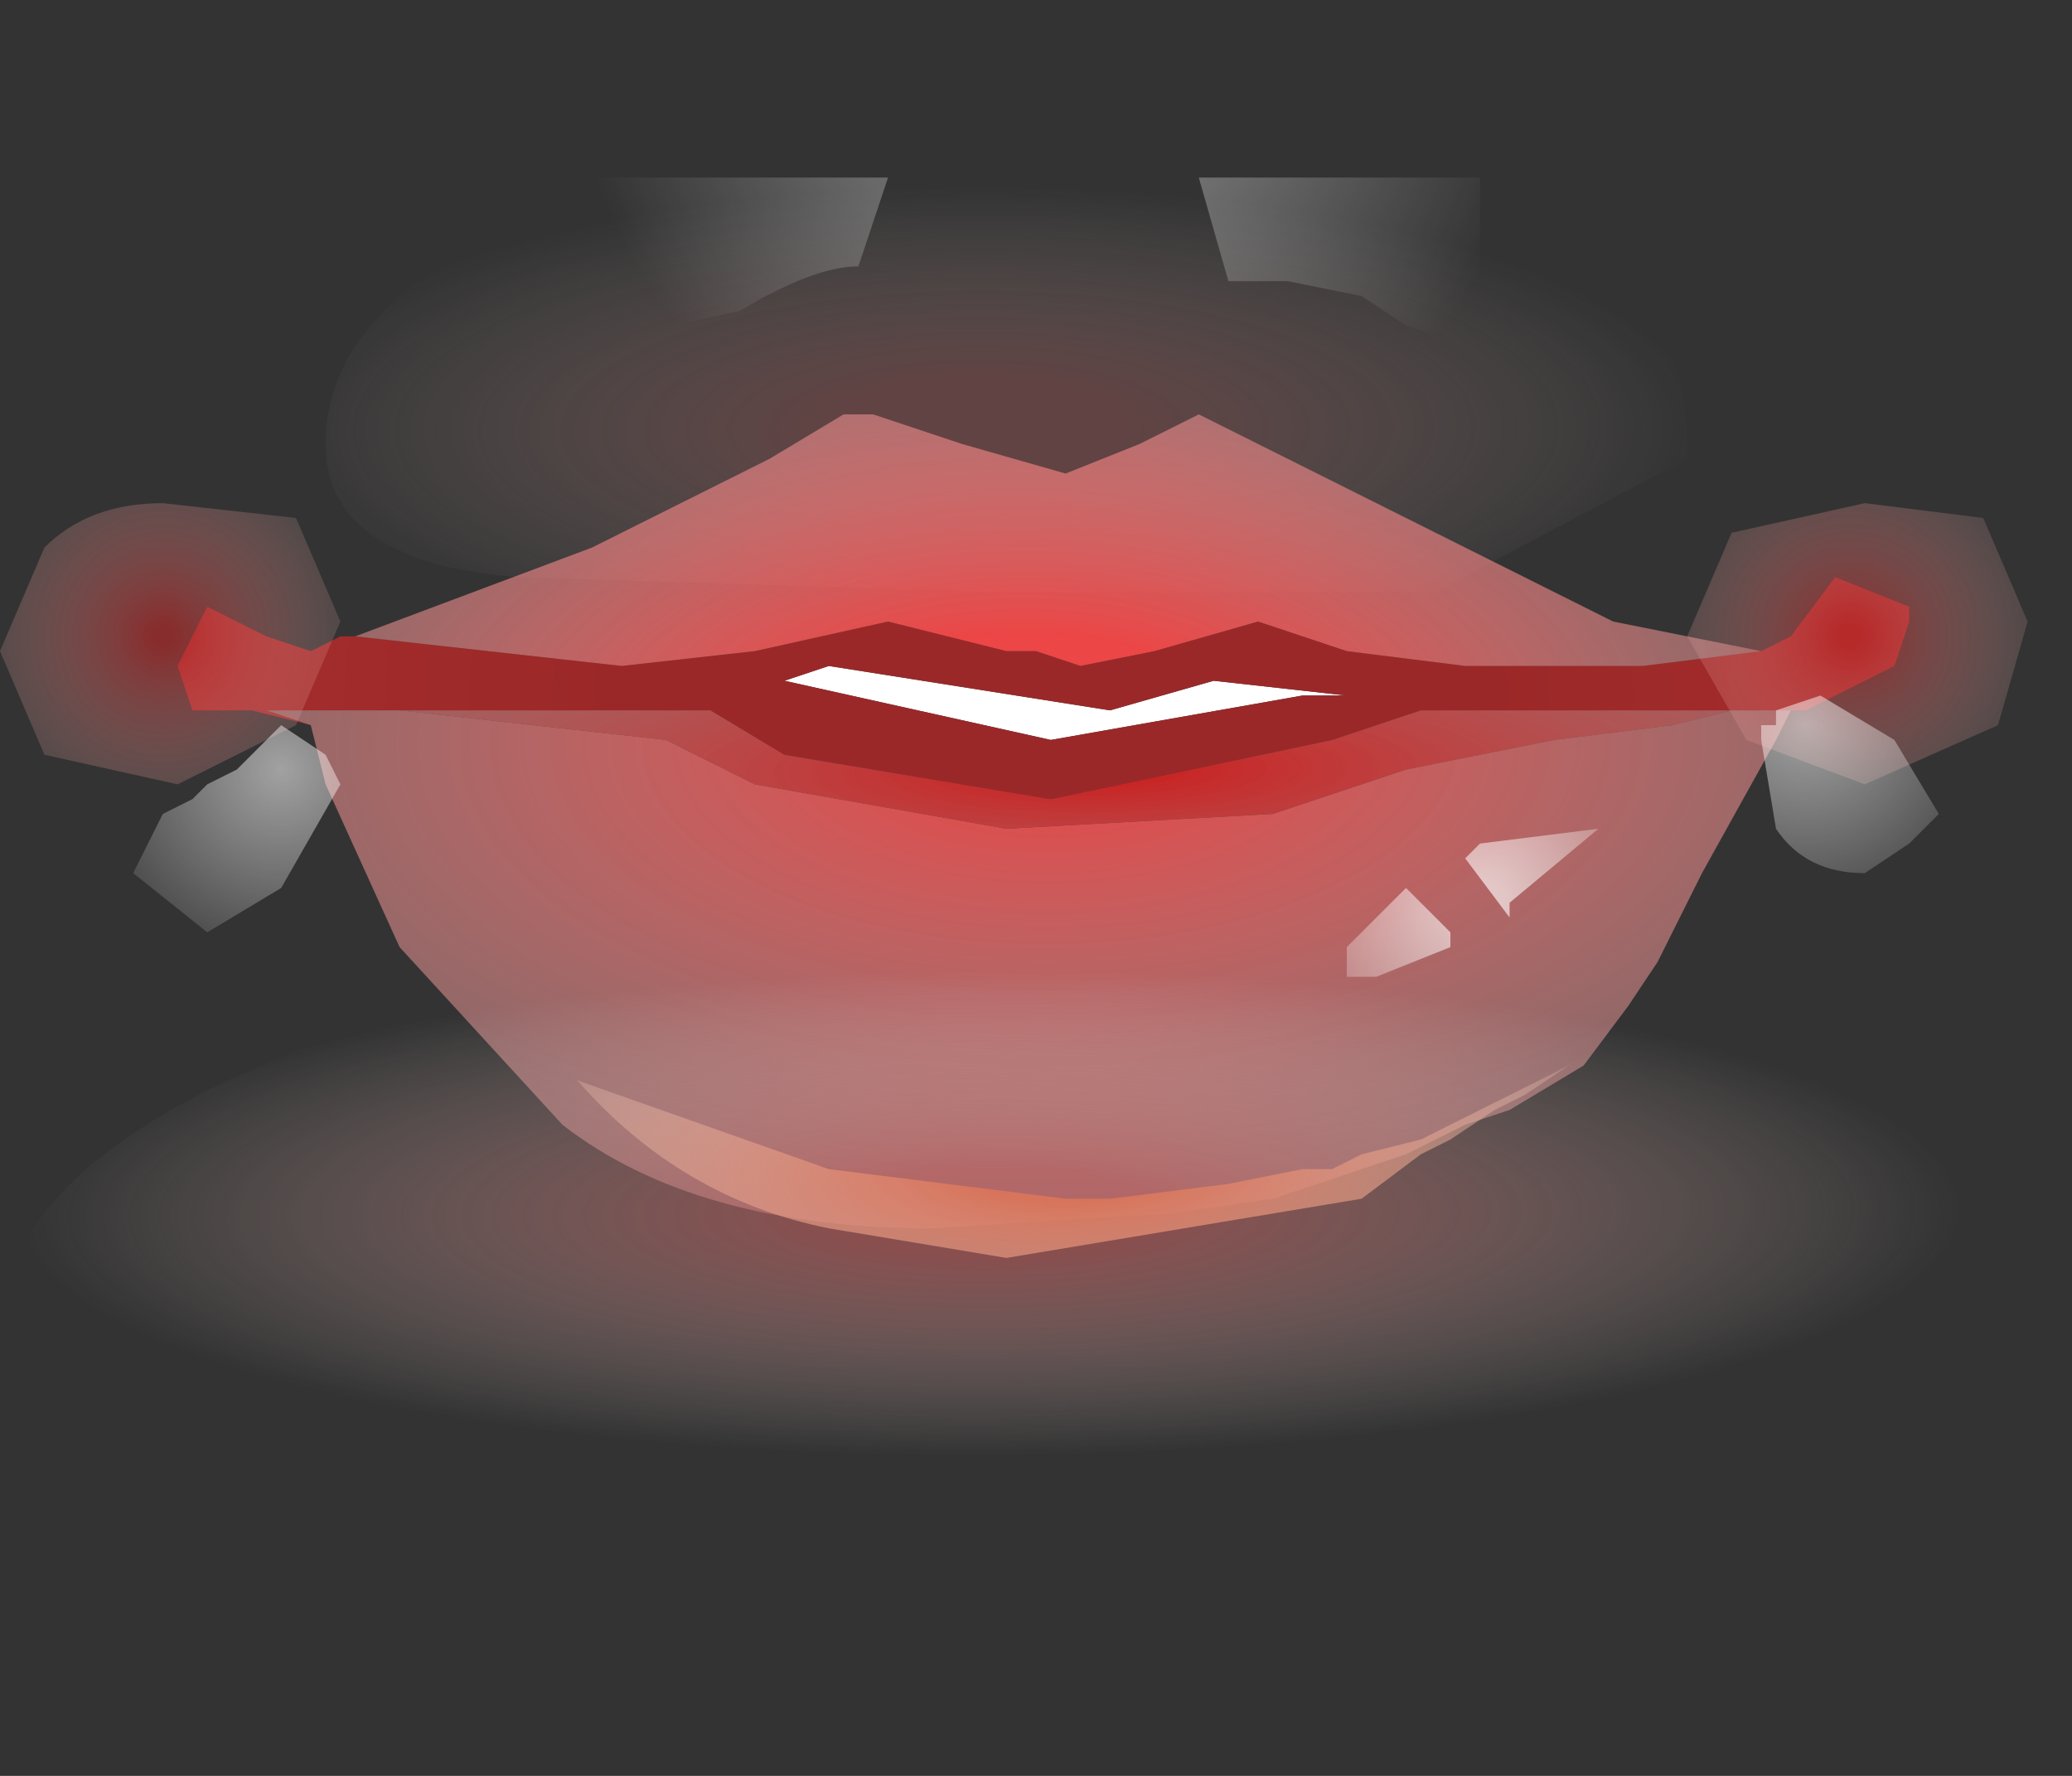 <?xml version="1.0" encoding="utf-8"?>
<svg version="1.1" id="Layer_1"
xmlns="http://www.w3.org/2000/svg"
xmlns:xlink="http://www.w3.org/1999/xlink"
xmlns:author="http://www.sothink.com"
width="7px" height="6px"
xml:space="preserve">
<rect width="100%" height="100%" fill="#333333" stroke="none"/>
<g id="15" transform="matrix(1, 0, 0, 1, -66.65, -44.7)">
<radialGradient
id="RadialGradID_169" gradientUnits="userSpaceOnUse" gradientTransform="matrix(-0.003, 1.52588e-005, 1.52588e-005, 0.001, 69.95, 46.15)" spreadMethod ="pad" cx="0" cy="0" r="819.2" fx="0" fy="0" >
<stop  offset="0.18"  style="stop-color:#DA6969;stop-opacity:0.282" />
<stop  offset="1"  style="stop-color:#FFEFEA;stop-opacity:0" />
</radialGradient>
<path style="fill:url(#RadialGradID_169) " d="M71.5,46.7L70 46.7L68.4 46.65Q67.75 46.6 67.75 46.2Q67.75 45.75 68.4 45.45L69.85 44.9L70.75 44.7Q71.3 44.7 71.75 45.1Q72.35 45.6 72.35 46.25L71.5 46.7" />
<path style="fill:#FFFFFF;fill-opacity:1" d="M69.45,46.95L70.4 47.1L70.75 47L71.2 47.05L71.05 47.05L70.2 47.2L69.3 47L69.45 46.95" />
<radialGradient
id="RadialGradID_170" gradientUnits="userSpaceOnUse" gradientTransform="matrix(0.003, -3.05176e-005, 3.05176e-005, 0.003, 70.2, 47.1)" spreadMethod ="pad" cx="0" cy="0" r="819.2" fx="0" fy="0" >
<stop  offset="0.6"  style="stop-color:#9B2828;stop-opacity:1" />
<stop  offset="1"  style="stop-color:#A22B2B;stop-opacity:1" />
</radialGradient>
<path style="fill:url(#RadialGradID_170) " d="M68.75,46.95L69.2 46.9L69.65 46.8L70.05 46.9L69.9 46.9L70.15 46.9L70.3 46.95L70.55 46.9L70.9 46.8L71.2 46.9L71.6 46.95L71.65 46.95L71.75 46.95L72.2 46.95L72.6 46.9L72.7 46.85L72.85 46.65L73.1 46.75L73.1 46.8L73.05 46.95L72.85 47.05L72.75 47.1L72.7 47.1L72.6 47.1L72.55 47.1L72.5 47.1L72.25 47.1L71.45 47.1L71.15 47.2L70.2 47.4L69.3 47.25L69.05 47.1L68 47.1L67.9 47.1L67.8 47.1L67.55 47.1L67.7 47.15L67.5 47.1L67.3 47.1L67.25 46.95L67.35 46.75L67.55 46.85L67.7 46.9L67.8 46.85L67.85 46.85L68.75 46.95M69.3,47L70.2 47.2L71.05 47.05L71.2 47.05L70.75 47L70.4 47.1L69.45 46.95L69.3 47" />
<radialGradient
id="RadialGradID_171" gradientUnits="userSpaceOnUse" gradientTransform="matrix(0.004, -3.05176e-005, 1.52588e-005, 0.002, 70.1, 47.2)" spreadMethod ="pad" cx="0" cy="0" r="819.2" fx="0" fy="0" >
<stop  offset="0.22"  style="stop-color:#EC4646;stop-opacity:1" />
<stop  offset="1"  style="stop-color:#FCC9C9;stop-opacity:0.251" />
</radialGradient>
<path style="fill:url(#RadialGradID_171) " d="M72.6,46.9L72.2 46.95L71.75 46.95L71.65 46.95L71.6 46.95L71.2 46.9L70.9 46.8L70.55 46.9L70.3 46.95L70.15 46.9L69.9 46.9L70.05 46.9L69.65 46.8L69.2 46.9L68.75 46.95L67.85 46.85L68.65 46.55L69.25 46.25L69.5 46.1L69.6 46.1L69.9 46.2L70.25 46.3L70.5 46.2L70.7 46.1L71.2 46.35L71.6 46.55L72.1 46.8L72.6 46.9" />
<radialGradient
id="RadialGradID_172" gradientUnits="userSpaceOnUse" gradientTransform="matrix(0.005, -4.57764e-005, 0, 0.001, 70.35, 47.3)" spreadMethod ="pad" cx="0" cy="0" r="819.2" fx="0" fy="0" >
<stop  offset="0"  style="stop-color:#CB1B1B;stop-opacity:1" />
<stop  offset="1"  style="stop-color:#FFB5B5;stop-opacity:0.373" />
</radialGradient>
<path style="fill:url(#RadialGradID_172) " d="M68,47.1L69.05 47.1L69.3 47.25L70.2 47.4L71.15 47.2L71.45 47.1L72.25 47.1L72.5 47.1L72.3 47.15L71.9 47.2L71.4 47.3L70.95 47.45L70.05 47.5L69.2 47.35L68.9 47.2L68 47.1" />
<radialGradient
id="RadialGradID_173" gradientUnits="userSpaceOnUse" gradientTransform="matrix(0.004, -3.05176e-005, 1.52588e-005, 0.002, 70.2, 47.2)" spreadMethod ="pad" cx="0" cy="0" r="819.2" fx="0" fy="0" >
<stop  offset="0"  style="stop-color:#EC3E3E;stop-opacity:1" />
<stop  offset="1"  style="stop-color:#FFB5B5;stop-opacity:0.373" />
</radialGradient>
<path style="fill:url(#RadialGradID_173) " d="M67.7,47.15L67.55 47.1L67.8 47.1L67.9 47.1L68 47.1L68.9 47.2L69.2 47.35L70.05 47.5L70.95 47.45L71.4 47.3L71.9 47.2L72.3 47.15L72.5 47.1L72.55 47.1L72.6 47.1L72.7 47.1L72.65 47.2L72.4 47.65L72.25 47.95L72.15 48.1L72 48.3L71.75 48.45L71.6 48.5L71.4 48.6L70.95 48.75L70.6 48.8L69.8 48.85Q69 48.85 68.55 48.5L68 47.9L67.75 47.35L67.7 47.15" />
<radialGradient
id="RadialGradID_174" gradientUnits="userSpaceOnUse" gradientTransform="matrix(0.001, -1.52588e-005, 0, 0, 70.85, 46.45)" spreadMethod ="pad" cx="0" cy="0" r="819.2" fx="0" fy="0" >
<stop  offset="0"  style="stop-color:#FFFFFF;stop-opacity:0.631" />
<stop  offset="1"  style="stop-color:#FFFFFF;stop-opacity:0" />
</radialGradient>
<path style="fill:url(#RadialGradID_174) " d="M71.05,46.55L71 46.45L71 46.4Q71.15 46.45 71.35 46.6L71.05 46.55M70.95,46.55L70.8 46.6L70.75 46.6L70.8 46.3L70.9 46.35L70.95 46.55M70.7,46.6L70.55 46.7L70.35 46.8L70.3 46.55L70.3 46.4L70.45 46.35L70.6 46.3L70.75 46.3L70.7 46.6" />
<radialGradient
id="RadialGradID_175" gradientUnits="userSpaceOnUse" gradientTransform="matrix(-0, 0, 0.002, 0, 69.6, 47.95)" spreadMethod ="pad" cx="0" cy="0" r="819.2" fx="0" fy="0" >
<stop  offset="0.412"  style="stop-color:#FFFFFF;stop-opacity:0.631" />
<stop  offset="1"  style="stop-color:#FFFFFF;stop-opacity:0" />
</radialGradient>
<path style="fill:url(#RadialGradID_175) " d="M71.35,47.7L71.4 47.7L71.35 47.7" />
<radialGradient
id="RadialGradID_176" gradientUnits="userSpaceOnUse" gradientTransform="matrix(-0, 0, 0.002, 0, 69.6, 47.95)" spreadMethod ="pad" cx="0" cy="0" r="819.2" fx="0" fy="0" >
<stop  offset="0.412"  style="stop-color:#F8FCFE;stop-opacity:0.631" />
<stop  offset="1"  style="stop-color:#FAFDFE;stop-opacity:0" />
</radialGradient>
<path style="fill:url(#RadialGradID_176) " d="M71.35,47.7L71.4 47.7L71.2 47.9L71.2 47.95L71.2 48L70.65 48.15L70.55 47.7L71.3 47.7L71.35 47.7M69.75,47.85L69.75 47.75L70.4 47.7L70.5 47.7L70.55 48.1L70.55 48.15L69.7 48.15L69.75 47.85M69.6,47.95L69.6 48.1L69.5 48.1L69.4 48.1L69.4 48L69.4 47.8L69.3 47.65L69.3 47.6L69.35 47.65L69.65 47.75L69.6 47.95M69,47.4L69.15 47.45L69.2 47.5L69.05 47.85L69 48L68.8 47.9L69 47.4M69.2,48.05L69.3 47.7L69.3 48.1L69.2 48.05M68.7,47.85L68.3 47.6Q67.95 47.5 68.85 47.4L68.7 47.85" />
<radialGradient
id="RadialGradID_177" gradientUnits="userSpaceOnUse" gradientTransform="matrix(0.001, 0, 0, 0.001, 71.65, 47.75)" spreadMethod ="pad" cx="0" cy="0" r="819.2" fx="0" fy="0" >
<stop  offset="0.094"  style="stop-color:#FFFFFF;stop-opacity:0.631" />
<stop  offset="1"  style="stop-color:#FFFFFF;stop-opacity:0" />
</radialGradient>
<path style="fill:url(#RadialGradID_177) " d="M71.65,47.55L72.05 47.5L71.75 47.75L71.75 47.8L71.6 47.6L71.65 47.55M71.55,47.85L71.55 47.9L71.3 48L71.2 48L71.2 47.95L71.2 47.9L71.4 47.7L71.55 47.85" />
<radialGradient
id="RadialGradID_178" gradientUnits="userSpaceOnUse" gradientTransform="matrix(0.003, -3.05176e-005, 0, 0, 70.15, 46.35)" spreadMethod ="pad" cx="0" cy="0" r="819.2" fx="0" fy="0" >
<stop  offset="0.22"  style="stop-color:#F7FEFF;stop-opacity:0.741" />
<stop  offset="1"  style="stop-color:#F9FEFF;stop-opacity:0" />
</radialGradient>
<path style="fill:url(#RadialGradID_178) " d="M70.45,46.05L70.75 46L71 46.1L71.7 46.6L70.95 46.25L70.75 46.2L70.55 46.25L70.25 46.4L69.65 46.2L69.55 46.2L69.4 46.25L69.1 46.35L68.55 46.65L67.95 46.8L68.55 46.55L69.6 45.95L69.95 46.05L70.25 46.15L70.45 46.05" />
<radialGradient
id="RadialGradID_179" gradientUnits="userSpaceOnUse" gradientTransform="matrix(-0.004, 1.52588e-005, -1.52588e-005, 0.001, 70, 48.8)" spreadMethod ="pad" cx="0" cy="0" r="819.2" fx="0" fy="0" >
<stop  offset="0.18"  style="stop-color:#DA6969;stop-opacity:0.514" />
<stop  offset="1"  style="stop-color:#FFEFEA;stop-opacity:0" />
</radialGradient>
<path style="fill:url(#RadialGradID_179) " d="M66.65,49.2Q66.65 48.65 67.65 48.25L69.9 47.65L71.25 47.35Q72.05 47.4 72.75 47.9Q73.65 48.4 73.6 49.2Q73 49.7 72.3 49.8L71 49.9L70 49.85L67.65 49.75Q66.65 49.7 66.65 49.2" />
<radialGradient
id="RadialGradID_180" gradientUnits="userSpaceOnUse" gradientTransform="matrix(-0.001, 3.05176e-005, 3.05176e-005, 0.001, 67.2, 46.85)" spreadMethod ="pad" cx="0" cy="0" r="819.2" fx="0" fy="0" >
<stop  offset="0.047"  style="stop-color:#C52929;stop-opacity:0.58" />
<stop  offset="1"  style="stop-color:#FFEFEA;stop-opacity:0" />
</radialGradient>
<path style="fill:url(#RadialGradID_180) " d="M66.8,46.55Q66.95 46.4 67.2 46.4L67.65 46.45L67.8 46.8L67.65 47.15L67.25 47.35L66.8 47.25L66.65 46.9L66.8 46.55" />
<radialGradient
id="RadialGradID_181" gradientUnits="userSpaceOnUse" gradientTransform="matrix(-0.001, 3.05176e-005, 3.05176e-005, 0.001, 72.9, 46.85)" spreadMethod ="pad" cx="0" cy="0" r="819.2" fx="0" fy="0" >
<stop  offset="0.047"  style="stop-color:#C52929;stop-opacity:0.58" />
<stop  offset="1"  style="stop-color:#FFEFEA;stop-opacity:0" />
</radialGradient>
<path style="fill:url(#RadialGradID_181) " d="M72.35,46.85L72.55 47.2L72.95 47.35L73.4 47.15L73.5 46.8L73.35 46.45L72.95 46.4L72.5 46.5L72.35 46.85" />
<radialGradient
id="RadialGradID_182" gradientUnits="userSpaceOnUse" gradientTransform="matrix(0.003, -3.05176e-005, 1.52588e-005, 0.001, 70.25, 48.65)" spreadMethod ="pad" cx="0" cy="0" r="819.2" fx="0" fy="0" >
<stop  offset="0.133"  style="stop-color:#D7745B;stop-opacity:1" />
<stop  offset="1"  style="stop-color:#FFEDDB;stop-opacity:0" />
</radialGradient>
<path style="fill:url(#RadialGradID_182) " d="M70.8,48.7L71.05 48.65L71.15 48.65L71.25 48.6L71.45 48.55L71.95 48.3L71.8 48.4L71.7 48.45L71.55 48.55L71.45 48.6L71.25 48.75L70.05 48.95L69.45 48.85Q68.95 48.75 68.6 48.35L69.45 48.65L70.25 48.75L70.4 48.75L70.8 48.7" />
<radialGradient
id="RadialGradID_183" gradientUnits="userSpaceOnUse" gradientTransform="matrix(-7.62939e-005, -0.002, 0.002, -0, 70.2, 44.8)" spreadMethod ="pad" cx="0" cy="0" r="819.2" fx="0" fy="0" >
<stop  offset="0.224"  style="stop-color:#FFFFFF;stop-opacity:0.4" />
<stop  offset="1"  style="stop-color:#FFFFFF;stop-opacity:0" />
</radialGradient>
<path style="fill:url(#RadialGradID_183) " d="M68.55,45.3L69.65 45.3L69.55 45.6Q69.4 45.6 69.15 45.75L68.7 45.85L68.55 45.8L68.5 45.55L68.55 45.3M70.7,45.3L71.65 45.3L71.65 45.75L71.65 45.8L71.55 45.85L71.4 45.8L71.25 45.7L71 45.65L70.8 45.65L70.7 45.3" />
<radialGradient
id="RadialGradID_184" gradientUnits="userSpaceOnUse" gradientTransform="matrix(0.001, 0, 0, 0.001, 72.75, 47.15)" spreadMethod ="pad" cx="0" cy="0" r="819.2" fx="0" fy="0" >
<stop  offset="0"  style="stop-color:#FFFFFF;stop-opacity:0.541" />
<stop  offset="1"  style="stop-color:#FFFEFE;stop-opacity:0" />
</radialGradient>
<path style="fill:url(#RadialGradID_184) " d="M73.05,47.2L73.2 47.45L73.1 47.55L72.95 47.65Q72.75 47.65 72.65 47.5L72.6 47.2L72.6 47.15L72.65 47.15L72.65 47.1L72.8 47.05L73.05 47.2" />
<radialGradient
id="RadialGradID_185" gradientUnits="userSpaceOnUse" gradientTransform="matrix(0.001, 0, 0, 0.001, 67.6, 47.3)" spreadMethod ="pad" cx="0" cy="0" r="819.2" fx="0" fy="0" >
<stop  offset="0"  style="stop-color:#FFFFFF;stop-opacity:0.541" />
<stop  offset="1"  style="stop-color:#FFFEFE;stop-opacity:0" />
</radialGradient>
<path style="fill:url(#RadialGradID_185) " d="M67.6,47.15L67.75 47.25L67.8 47.35L67.6 47.7L67.35 47.85L67.1 47.65L67.2 47.45L67.3 47.4L67.35 47.35L67.45 47.3L67.6 47.15" />
</g>
</svg>
